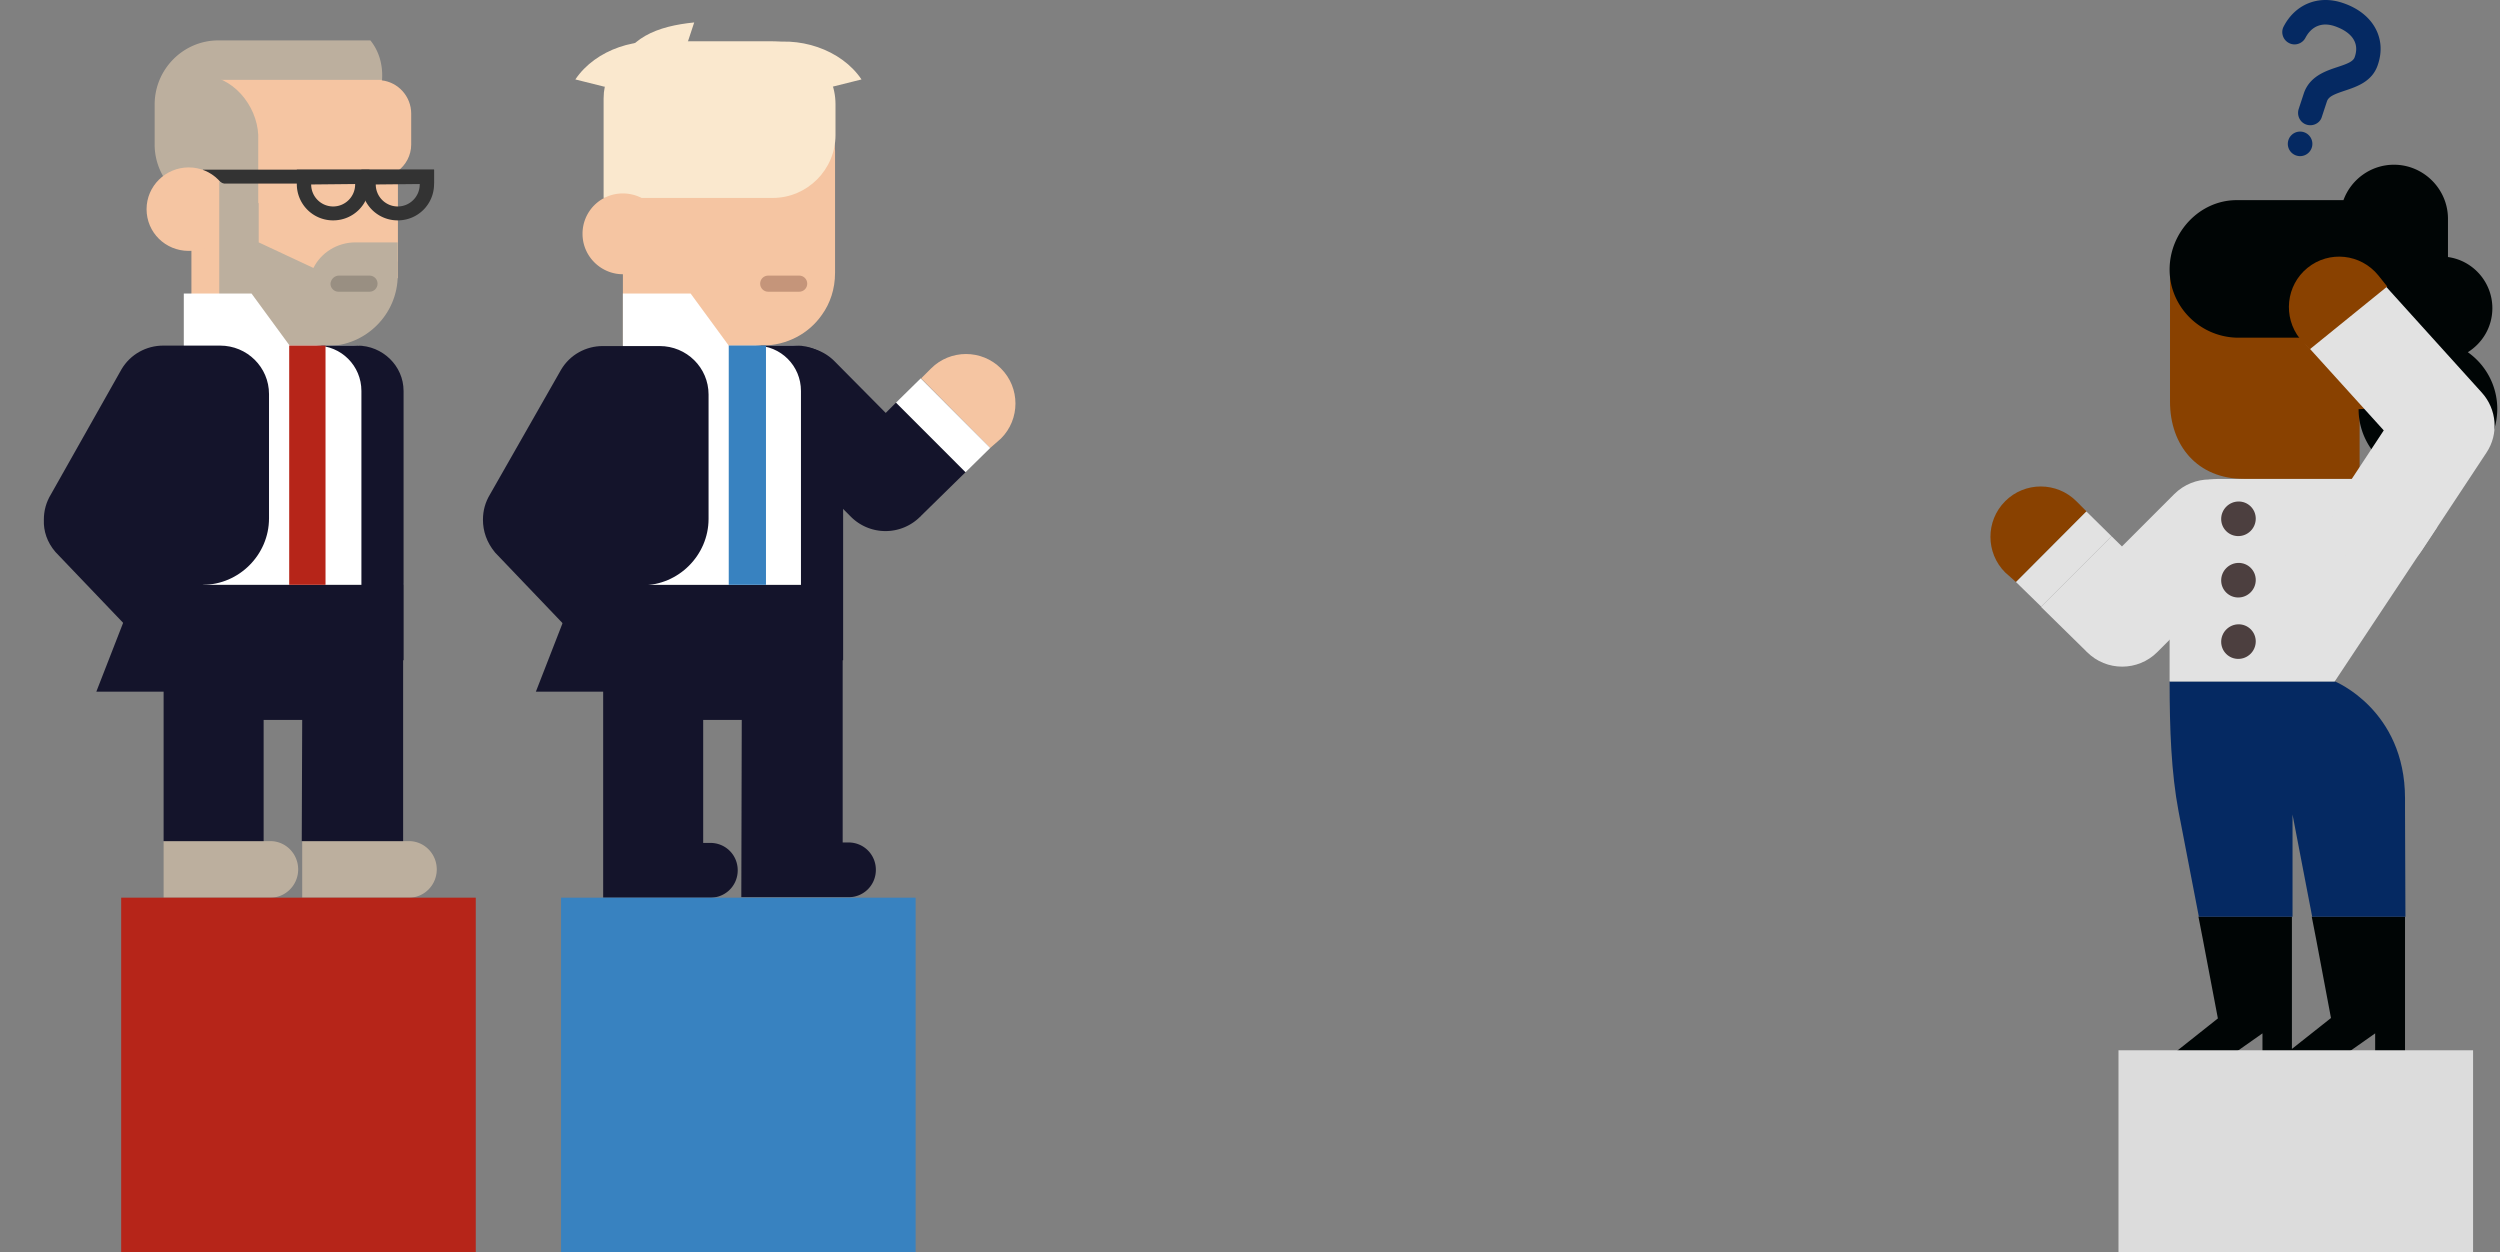<svg width="557" height="279" fill="none" xmlns="http://www.w3.org/2000/svg"><rect width="100%" height="100%" fill="#808080" stroke="none"/><path d="M36.453 187.4H60.236c3.398 0 6.196 2.8 6.196 6.3s-2.798 6.3-6.196 6.3H36.453V187.4zM67.231 187.4h23.884c3.397 0 6.195 2.8 6.195 6.3s-2.798 6.3-6.196 6.3H67.331V187.4h-.1zM82.52 9c2.998 3.7 3.398 9 1.4 13.8l-.4-.4a9.24 9.24 0 01-8.295 5.2H62.834v7.2c0 7.8-2.898 14.6-10.693 14.6l-3.497-3c-7.795 0-14.19-6.4-14.19-14.2v-8.9c0-7.9 6.395-14.3 14.19-14.3H82.52z" fill="#BCAF9E"/><path d="M49.243 17.8H85.02v.1c3.697.4 6.595 3.6 6.595 7.4v6.9c0 2.4-1.2 4.6-2.998 5.9v23.8L75.126 72 53.44 77.1H42.648V25.7l6.595-7.9z" fill="#F5C5A2"/><path d="M44.946 16.8c6.796 0 12.292 6.6 12.592 13.3v15.2L40.35 54.4s-1.9-37.6 4.596-37.6z" fill="#BCAF9E"/><path d="M88.616 58.3L79.922 54l8.694-16v20.3z" fill="#F5C5A2"/><path d="M45.246 37.8H96.71v3.1H45.246v-3.1z" fill="#333"/><path d="M96.71 37.8V41c0 4.5-3.597 8.1-8.094 8.1a8.064 8.064 0 01-8.094-8.1v-3.2H96.71zm-12.99 3.3c0 2.7 2.198 4.9 4.896 4.9s4.897-2.2 4.897-4.9V41l-9.794.1z" fill="#333"/><path d="M82.32 37.8V41c0 4.5-3.597 8.1-8.094 8.1a8.064 8.064 0 01-8.094-8.1v-3.2H82.32zm-12.99 3.3c0 2.7 2.198 4.9 4.896 4.9s4.897-2.2 4.897-4.9V41l-9.793.1z" fill="#333"/><path d="M51.342 46.6c0-5.2-4.197-9.3-9.294-9.3-5.196 0-9.393 4.2-9.393 9.3 0 5.2 4.197 9.3 9.393 9.3 5.097.1 9.294-4.1 9.294-9.3z" fill="#F5C5A2"/><path d="M57.638 45.3V54l12.191 5.7c1.699-3.4 5.296-5.7 9.394-5.7h9.393V61.3c0 8.7-7.095 15.8-15.79 15.8H48.845V40.4l8.794 4.9z" fill="#BCAF9E"/><path d="M75.525 61.4h6.795c1 0 1.8.8 1.8 1.8s-.8 1.8-1.8 1.8h-6.895c-1 0-1.799-.8-1.799-1.8.1-1 .9-1.8 1.9-1.8z" fill="#998F82"/><path d="M29.757 132.8l-8.294 21.3h19.986v-21l-11.692-.3z" fill="#14142B"/><path d="M67.23 187.4l.1-27h-8.593v27H36.452v-57.2h53.363v57.2" fill="#14142B"/><path d="M78.823 77h-14.29l-8.494-11.6h-15.09v15h-.6v41.8c1.2.8 3.298 3.1 4.997 8.1h44.47l-2.5-42.4c0-6-2.497-10.9-8.493-10.9z" fill="#fff"/><path d="M9.77 115.8c0-2 .5-3.9 1.6-5.7l15.689-27.8c1.998-3.4 5.596-5.3 9.293-5.3h12.692c5.995 0 10.892 4.8 10.892 10.8v27.7c0 8.1-6.695 14.8-14.79 14.8 0 0-1.299 3.2-4.097 9.3l1.1 2.3c-4.597 3.8-6.396 6.2-10.194 1.6L12.37 123c-1.899-2.2-2.698-4.7-2.598-7.2zM80.522 147.1v-60c0-5.6-4.497-10.1-10.093-10.1h9.193c5.597 0 10.293 4.5 10.293 10.1v60h-9.393z" fill="#14142B"/><path d="M64.433 77h8.094v53.3h-8.094V77z" fill="#B62519"/><path d="M142.678 19.6h37.774c3.398 3.7 5.496 8.6 5.596 14.1v27.1c0 3.6-1.099 6.8-2.898 9.3-2.898 4.2-7.794 6.9-13.49 6.9h-30.879V34c1.899-.4 3.897-14.4 3.897-14.4z" fill="#F5C5A2"/><path d="M134.584 19.3l-6.395-1.6c4.496-6.7 14.09-9.9 22.384-7.8 6.196 1.5 10.892 5.8 13.291 11.3" fill="#FAE8CE"/><path d="M137.282 16.6c2.099-8.3 9.394-10.8 17.388-11.6l-4.796 14.5M185.549 19.3l6.395-1.6c-4.497-6.7-14.09-9.9-22.384-7.8-6.196 1.5-10.893 5.8-13.291 11.3" fill="#FAE8CE"/><path d="M172.158 9.2h-24.982c-6.996 0-12.692 5.7-12.692 12.7v22.2h37.674c7.695 0 13.99-6.3 13.99-14v-6.9c0-7.7-6.295-14-13.99-14z" fill="#FAE8CE"/><path d="M147.775 52.1c0-5-3.997-9-8.994-9a8.96 8.96 0 00-8.994 9c0 5 4.098 9 8.994 9 4.997 0 8.994-4.1 8.994-9z" fill="#F5C5A2"/><path d="M171.159 61.4h6.895c.999 0 1.799.8 1.799 1.8s-.8 1.8-1.799 1.8h-6.895c-1 0-1.799-.8-1.799-1.8s.799-1.8 1.799-1.8z" fill="#C5957A"/><path d="M127.689 132.8l-8.294 21.3h19.986v-21l-11.692-.3z" fill="#14142B"/><path d="M223.023 82.1c-4.297-4.3-11.292-4.3-15.589 0l-2.199 2.2 15.39 15.5 2.398-2.1c4.297-4.3 4.297-11.3 0-15.6z" fill="#F5C5A2"/><path d="M170.459 80.5a10.913 10.913 0 0115.49 0L197.341 92l2.298-2.3 15.489 15.5-9.893 9.7c-.1.1-.1.2-.2.2a10.911 10.911 0 01-15.489 0L170.459 96a10.93 10.93 0 010-15.5zM187.747 130.2v57.5h1.299c3.398 0 6.096 2.7 6.096 6.1 0 3.4-2.698 6.1-6.096 6.1h-23.883l.1-39.5h-8.594v27.4H158.268c3.397 0 6.095 2.7 6.095 6.1 0 3.4-2.698 6.1-6.095 6.1h-23.884v-69.7h53.363v-.1z" fill="#14142B"/><path d="M176.655 77h-14.29l-8.494-11.6h-15.09v15h-.599v41.8c1.199.8 3.297 3.1 4.996 8.1h44.569l-2.498-42.4c0-6-2.498-10.9-8.594-10.9zM205.135 84.3l-5.496 5.4 15.489 15.5 5.497-5.4-15.49-15.5z" fill="#fff"/><path d="M107.603 115.8c0-2 .5-3.9 1.599-5.7l15.789-27.7c1.999-3.4 5.596-5.3 9.294-5.3h12.691c5.996 0 10.892 4.8 10.892 10.8v27.7c0 8.1-6.695 14.8-14.79 14.8 0 0-1.299 3.2-4.097 9.3l1.1 2.3c-4.597 3.8-6.396 6.2-10.193 1.6l-19.587-20.5c-1.898-2.3-2.698-4.8-2.698-7.3zM178.454 147.1v-60c0-5.6-4.497-10.1-10.093-10.1h9.193c5.596 0 10.293 4.5 10.293 10.1v60h-9.393z" fill="#14142B"/><path d="M162.365 77h8.294v53.3h-8.294V77z" fill="#3882C0"/><path d="M446.751 111.67c4.374-4.377 11.483-4.377 15.858 0l2.279 2.28-15.722 15.733-2.415-2.143c-4.375-4.378-4.375-11.492 0-15.87z" fill="#894100"/><path d="M500.158 110.074c-4.329-4.332-11.346-4.332-15.721 0l-11.666 11.674-2.324-2.28-15.722 15.733 10.026 9.849c.091.092.136.183.228.228 4.329 4.333 11.346 4.333 15.676 0l19.458-19.471c4.374-4.378 4.374-11.401.045-15.733z" fill="#E2E2E2"/><path d="M464.842 113.95l5.605 5.518-15.676 15.687-5.605-5.472 15.676-15.733z" fill="#E2E2E2"/><path d="M525.723 60.232V106.7h-25.747c-10.435 0-16.496-7.479-16.496-17.192V60.232h42.243z" fill="#894100"/><path d="M549.829 78.473c3.281-2.052 5.469-5.655 5.469-9.805 0-5.791-4.284-10.625-9.889-11.4v-8.527c0-6.613-5.423-12.04-12.03-12.04-5.15 0-9.57 3.284-11.256 7.89h-23.787c-8.249 0-14.947 7.16-14.947 15.459 0 8.254 6.698 14.957 14.947 15.185h27.524l.683 4.058c0 3.603-3.6 4.105-1.048 3.83v8.255a15.41 15.41 0 0015.448 15.185c8.522 0 15.448-6.931 15.448-15.459 0-5.198-2.597-9.85-6.562-12.631z" fill="#000505"/><path d="M517.748 83.215a7.86 7.86 0 017.884-7.889c4.374 0 7.838 3.557 7.838 7.89 0 4.377-3.464 7.934-7.838 7.934-4.375 0-7.884-3.557-7.884-7.935z" fill="#894100"/><path d="M515.06 204.241l1.003 5.153 3.281 17.42-8.704 6.885v-29.458h-20.825l1.002 5.153 3.327 17.511-9.661 7.661h13.443l6.152-4.332v4.332h18.957l6.152-4.332v4.332h6.653v-30.325h-20.78z" fill="#000505"/><path d="M535.839 180.391v-2.508c0-19.791-15.676-26.084-15.676-26.084h-36.774c0 .137 0-.136 0 0 0 10.671.364 20.384 2.005 29.048l4.511 23.394h20.871v-22.755l4.375 22.755h20.779l-.091-23.85z" fill="#052962"/><path d="M483.389 117.371V151.845h36.774l22.876-34.474M535.384 106.7H494.28c-5.924 0-10.709 4.788-10.891 10.67h50.081c-.091-5.244 7.109-10.67 1.914-10.67z" fill="#E2E2E2"/><path d="M501.437 145.659c1.513-1.514 1.527-3.954.032-5.45-1.495-1.496-3.933-1.481-5.445.033-1.513 1.513-1.527 3.953-.032 5.449 1.494 1.496 3.932 1.481 5.445-.032zM501.437 131.978c1.513-1.513 1.528-3.953.033-5.449s-3.933-1.481-5.446.032c-1.513 1.514-1.527 3.954-.032 5.45 1.495 1.496 3.933 1.481 5.445-.033zM501.437 118.298c1.513-1.514 1.527-3.953.033-5.449-1.495-1.496-3.933-1.482-5.446.032s-1.527 3.953-.032 5.449c1.495 1.496 3.933 1.482 5.445-.032z" fill="#4C3F3F"/><path d="M530.599 127.448c-2.051 0-4.147-.592-6.015-1.824-5.058-3.329-6.426-10.123-3.099-15.139l9.615-14.593-17.134-18.924c-4.056-4.47-3.691-11.4.775-15.46 4.466-4.058 11.392-3.693 15.448.776l22.785 25.218c3.326 3.693 3.782 9.211 1.002 13.361l-14.309 21.66c-2.05 3.193-5.514 4.925-9.068 4.925z" fill="#E2E2E2"/><path d="M514.103 59.685c4.83-3.922 11.848-3.147 15.767 1.642l2.005 2.508-17.271 14-2.187-2.372c-3.828-4.834-3.099-11.902 1.686-15.778z" fill="#894100"/><path d="M514.741 27.9c-.274 0-.593-.045-.866-.136-1.413-.456-2.188-2.006-1.732-3.466l1.139-3.465c1.276-3.83 4.876-5.017 7.474-5.883 2.369-.775 3.554-1.277 3.873-2.234.547-1.596.41-2.919-.364-4.105-.775-1.185-2.233-2.143-4.102-2.781-2.825-.958-5.149 0-6.516 2.599-.684 1.322-2.37 1.87-3.691 1.14-1.322-.684-1.869-2.371-1.14-3.694 2.598-4.97 7.747-7.022 13.079-5.244 3.053 1.003 5.468 2.736 6.927 4.97 1.686 2.6 2.05 5.655.957 8.847-1.231 3.694-4.603 4.834-7.337 5.746-2.461.821-3.646 1.323-4.01 2.417l-1.14 3.466c-.318 1.094-1.412 1.824-2.551 1.824zM512.462 34.787a2.735 2.735 0 002.734-2.736 2.735 2.735 0 10-2.734 2.736z" fill="#052962"/><path fill="#B62519" d="M27 200h79v79H27z"/><path fill="#3882C0" d="M125 200h79v79h-79z"/><path fill="#DCDCDC" d="M472 234h79v45h-79z"/></svg>